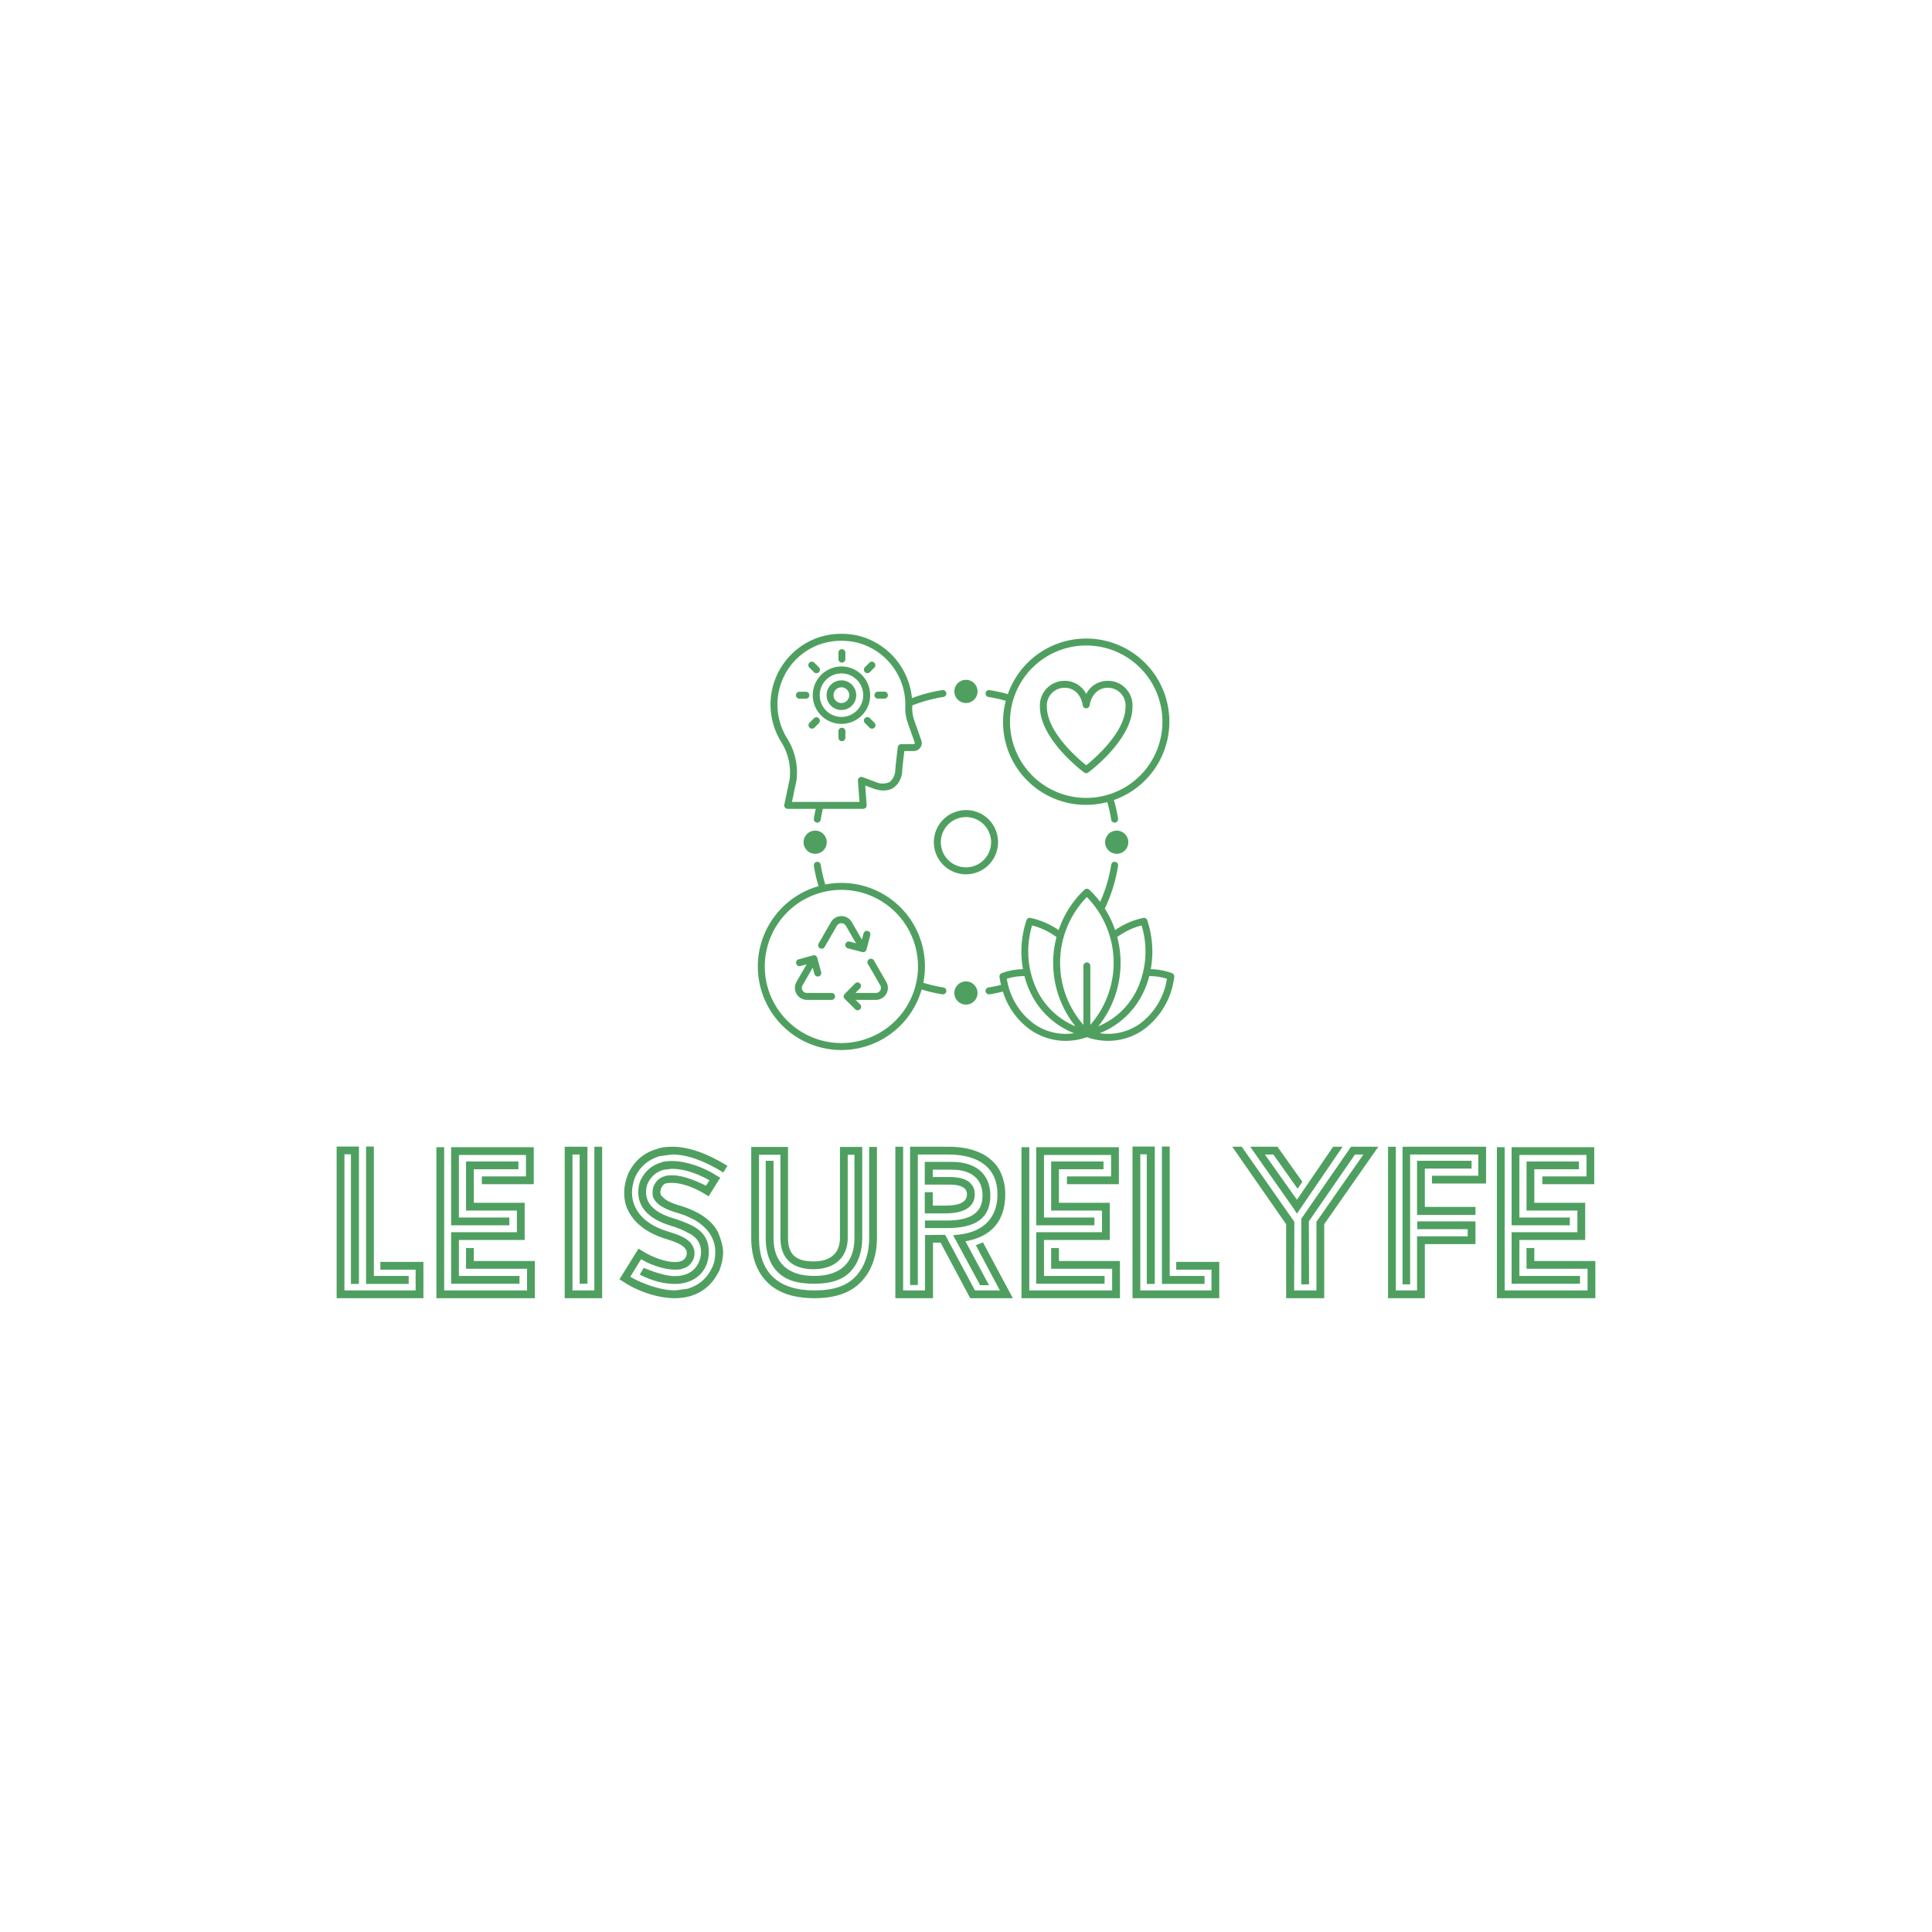<svg xmlns="http://www.w3.org/2000/svg" xmlns:xlink="http://www.w3.org/1999/xlink" width="400" height="400" viewBox="0 0 400 400">
<rect data-name="background" width="100%" height="100%" fill="#ffffff"/><g data-name="icon" fill="#4fa060" data="id:6054834" transform="translate(152.112,126.407) scale(0.958)">
    <path d="M85.008,49.522a2.505,2.505,0,1,1-2.989-1.901A2.505,2.505,0,0,1,85.008,49.522Zm-28.259-.963A6.936,6.936,0,1,1,48.472,43.297,6.892,6.892,0,0,1,56.749,48.56Zm-1.468.327a5.431,5.431,0,1,0-.718,4.095A5.444,5.444,0,0,0,55.282,48.886ZM16.846,47.622a2.505,2.505,0,1,0,2.989,1.901A2.505,2.505,0,0,0,16.846,47.622ZM50.521,19.924a2.505,2.505,0,1,0-2.989-1.901A2.505,2.505,0,0,0,50.521,19.924ZM49.432,80.209a2.505,2.505,0,1,0,2.989,1.901A2.505,2.505,0,0,0,49.432,80.209ZM65.962,20.768a5.313,5.313,0,0,1,5.378-5.579,5.196,5.196,0,0,1,4.626,2.84,5.199,5.199,0,0,1,4.627-2.84,5.313,5.313,0,0,1,5.378,5.579c0,7.08-9.167,13.941-9.558,14.229a.752.752,0,0,1-.894,0C75.128,34.709,65.962,27.848,65.962,20.768Zm1.503,0c0,5.494,6.69,11.223,8.501,12.673,1.811-1.45,8.502-7.179,8.502-12.673a3.821,3.821,0,0,0-3.875-4.076c-1.995,0-3.519,1.495-3.884,3.81a.752.752,0,0,1-1.485,0c-.364-2.314-1.888-3.81-3.883-3.81A3.821,3.821,0,0,0,67.464,20.768ZM24.009,68.089l2.202,3.813-1.371-.358a.751.751,0,1,0-.38,1.454l3.108.811a.739.739,0,0,0,.144.018c.018.001.034.014.053.014.029,0,.057-.02.086-.023a.739.739,0,0,0,.208-.056c.026-.011.055-.007.081-.022a.695.695,0,0,0,.061-.054c.014-.01.026-.023.039-.035a.737.737,0,0,0,.252-.408l.804-3.08a.751.751,0,0,0-1.454-.38l-.348,1.335-2.184-3.782a2.601,2.601,0,0,0-4.505,0l-2.667,4.618a.751.751,0,0,0,1.301.751l2.667-4.618A1.134,1.134,0,0,1,24.009,68.089Zm6.08,7.534a.751.751,0,0,0-1.301.751l2.667,4.618a1.1,1.1,0,0,1-.952,1.649l-4.403-0.0.995-1.008a.752.752,0,0,0-1.07-1.056l-2.239,2.268a.734.734,0,0,0,.011,1.101l2.264,2.236a.752.752,0,0,0,1.057-1.069l-.982-.969,4.367 0a2.602,2.602,0,0,0,2.253-3.902Zm-9.144,7.018H15.611a1.099,1.099,0,0,1-.952-1.648l2.202-3.813.375,1.366a.752.752,0,0,0,.725.552.735.735,0,0,0,.199-.027.752.752,0,0,0,.526-.924l-.845-3.074a.735.735,0,0,0-.962-.54l-3.067.843a.751.751,0,1,0,.399,1.449l1.33-.366-2.184,3.782a2.602,2.602,0,0,0,2.253,3.902h5.333a.751.751,0,1,0,0-1.503ZM21.724,12.236a6.204,6.204,0,1,1-4.708,7.403V19.638A6.212,6.212,0,0,1,21.724,12.236ZM18.484,19.312a4.701,4.701,0,1,0,3.567-5.61A4.709,4.709,0,0,0,18.484,19.312Zm-8.447,9.069A15.323,15.323,0,0,1,18.374,5.729a16.022,16.022,0,0,1,8.745-.185A15.4,15.4,0,0,1,38.304,18.928a33.083,33.083,0,0,1,6.57-1.733.751.751,0,1,1,.229,1.485,31.565,31.565,0,0,0-6.735,1.829c-.001.114.005.229.001.342a8.07,8.07,0,0,0,.474,2.999l1.487,4.197a1.738,1.738,0,0,1-1.639,2.318H36.658c-.128,1.06-.372,3.127-.454,4.159a4.722,4.722,0,0,1-1.896,3.789c-.776.502-2.164.935-4.358.152L28.212,37.815l.307,4.236a.752.752,0,0,1-.749.806H19.051c-.18.776-.339,1.558-.458,2.335a.751.751,0,0,1-.742.637.774.774,0,0,1-.115-.009.751.751,0,0,1-.628-.857c.108-.702.248-1.406.403-2.107h-6.059a.751.751,0,0,1-.735-.906l1.154-5.469A12.352,12.352,0,0,0,10.037,28.381ZM9.245,20.317a13.775,13.775,0,0,0,2.068,7.272,13.872,13.872,0,0,1,2.036,9.149l-.972,4.616H26.962L26.628,36.755a.752.752,0,0,1,1.013-.758l2.826,1.057a3.594,3.594,0,0,0,3.027-.002,3.433,3.433,0,0,0,1.213-2.647c.115-1.448.523-4.743.541-4.882a.751.751,0,0,1,.746-.659h2.698a.236.236,0,0,0,.222-.314l-1.487-4.196a9.581,9.581,0,0,1-.56-3.553c.013-.354.013-.712-.003-1.074A13.887,13.887,0,0,0,26.726,6.994a14.66,14.66,0,0,0-7.871.158A13.78,13.78,0,0,0,9.245,20.317ZM19.932,18.987a3.205,3.205,0,1,1,1.408,2.008A3.207,3.207,0,0,1,19.932,18.987Zm1.468-.326V18.661a1.699,1.699,0,1,0,1.662-2.071,1.72,1.72,0,0,0-.373.041A1.702,1.702,0,0,0,21.4,18.661ZM94.993,79.174a16.493,16.493,0,0,1-6.75,11.485,13.368,13.368,0,0,1-7.557,2.339,14.001,14.001,0,0,1-4.577-.789,14.007,14.007,0,0,1-4.577.789,13.37,13.37,0,0,1-7.558-2.339A15.845,15.845,0,0,1,57.964,82.35c-.951.234-1.915.439-2.884.588a.774.774,0,0,1-.115.009.751.751,0,0,1-.113-1.494c.906-.14,1.808-.331,2.699-.549-.133-.566-.243-1.143-.325-1.731a.751.751,0,0,1,.486-.809,14.073,14.073,0,0,1,4.583-.859,21.481,21.481,0,0,1,.764-10.577.75.75,0,0,1,.869-.498,16.842,16.842,0,0,1,6.076,2.629,21.509,21.509,0,0,1,5.591-8.737.751.751,0,0,1,1.029,0,21.091,21.091,0,0,1,2.361,2.638,31.47,31.47,0,0,0,2.38-8.02.751.751,0,1,1,1.485.228,32.959,32.959,0,0,1-2.865,9.232,21.792,21.792,0,0,1,2.229,4.659,16.849,16.849,0,0,1,6.075-2.629.752.752,0,0,1,.869.498A21.469,21.469,0,0,1,89.923,77.506a14.071,14.071,0,0,1,4.583.859A.751.751,0,0,1,94.993,79.174ZM82.673,70.561a21.898,21.898,0,0,1-4.1,19.293,16.045,16.045,0,0,0,8.223-7.643,19.321,19.321,0,0,0,1.142-14.156A15.363,15.363,0,0,0,82.673,70.561ZM70.325,76.146A20.321,20.321,0,0,0,75.358,89.529V76.798a.751.751,0,0,1,1.503,0V89.529a20.35,20.35,0,0,0-.751-27.609A20.3,20.3,0,0,0,70.325,76.146Zm-4.904,6.065A16.049,16.049,0,0,0,73.646,89.855a21.898,21.898,0,0,1-4.1-19.293,15.349,15.349,0,0,0-5.266-2.505A19.319,19.319,0,0,0,65.422,82.211Zm7.907,9.133a17.528,17.528,0,0,1-9.246-8.452,19.336,19.336,0,0,1-1.465-3.889,12.442,12.442,0,0,0-3.807.574,14.861,14.861,0,0,0,6.01,9.839A11.894,11.894,0,0,0,73.328,91.345ZM93.409,79.578a12.435,12.435,0,0,0-3.808-.574,19.346,19.346,0,0,1-1.465,3.889,17.528,17.528,0,0,1-9.247,8.452,11.889,11.889,0,0,0,8.508-1.929A14.863,14.863,0,0,0,93.409,79.578ZM23.17,11.256a.752.752,0,0,0,.751-.751V9.106a.751.751,0,0,0-1.503,0v1.398A.752.752,0,0,0,23.17,11.256Zm0,14.071a.752.752,0,0,0-.751.751v1.398a.751.751,0,0,0,1.503,0v-1.398A.752.752,0,0,0,23.17,25.327Zm7.787-6.292h.001l1.398-.001a.751.751,0,0,0-.001-1.503h-.001l-1.398.001a.751.751,0,0,0,.001,1.503Zm-16.973.017h.001l1.398-.001a.751.751,0,0,0-.001-1.503h-.001l-1.398.001a.751.751,0,0,0,.001,1.503Zm15.227,4.208a.751.751,0,1,0-1.061,1.063l.99.988A.751.751,0,1,0,30.202,24.248ZM17.128,13.322A.751.751,0,1,0,18.189,12.258l-.99-.987a.751.751,0,1,0-1.061,1.064Zm.009,9.95-.987.99a.752.752,0,0,0,1.064,1.062l.987-.99a.752.752,0,0,0-1.064-1.062ZM28.671,13.53a.749.749,0,0,0,.532-.221l.987-.99a.752.752,0,0,0-1.064-1.062l-.987.99a.752.752,0,0,0,.532,1.282ZM54.225,17.823a.753.753,0,0,1,.857-.628,33.2,33.2,0,0,1,3.945.875A17.961,17.961,0,1,1,81.955,40.947a33.102,33.102,0,0,1,.896,4.017.751.751,0,0,1-.628.857.774.774,0,0,1-.115.009.751.751,0,0,1-.742-.637,31.607,31.607,0,0,0-.847-3.804A17.903,17.903,0,0,1,58.59,19.507a31.734,31.734,0,0,0-3.737-.828A.751.751,0,0,1,54.225,17.823ZM59.496,24.022a16.47,16.47,0,1,0,16.47-16.47A16.489,16.489,0,0,0,59.496,24.022ZM45.729,82.31a.751.751,0,0,1-.742.637.774.774,0,0,1-.115-.009,33.174,33.174,0,0,1-4.473-1.035A18.049,18.049,0,1,1,18.117,59.567a33.087,33.087,0,0,1-1.01-4.398.751.751,0,1,1,1.485-.228,31.554,31.554,0,0,0,.984,4.266A18.04,18.04,0,0,1,40.763,80.446a31.708,31.708,0,0,0,4.338,1.007A.751.751,0,0,1,45.729,82.31ZM39.611,76.919A16.554,16.554,0,1,0,23.057,93.474,16.572,16.572,0,0,0,39.611,76.919Z"/>
    </g><g data-name="business_name" fill="#4fa060" data="id:196" transform="translate(69.698,215.02) scale(1.12)"><path d="M0,19.96l4.12,0l0,25.4l-1.48,0l0-23.96l-1.2,0l0,25.16l13.16,0l0-3.84l-6.52,0l0-1.44l7.96,0l0,6.72l-16.04,0l0-28.04z M5.44,19.96l1.44,0l0,23.92l6.44,0l0,1.48l-7.88,0l0-25.4z M18.44,20.08l1.44,0l0,26.48l15.32,0l0-4l-11.28,0l0-3.84l1.44,0l0,2.4l11.28,0l0,6.88l-18.2,0l0-27.92z M21.16,20.08l15.28,0l0,6.84l-9.6,0l0-1.44l8.16,0l0-3.96l-12.4,0l0,11.56l9.32,0l0,1.44l-10.76,0l0-14.44z M21.16,35.8l12.16,0l0-4l-9.4,0l0-9.08l9.68,0l0,1.44l-8.24,0l0,6.2l9.4,0l0,6.88l-12.16,0l0,6.64l11.2,0l0,1.44l-12.64,0l0-9.52z M42.16,20l4.2,0l0,25.32l-1.44,0l0-23.88l-1.32,0l0,25.12l4.04,0l0-26.56l1.44,0l0,28l-6.92,0l0-28z M57.4,41.4c1.96,0.88,3.68,1.32,5.12,1.32c0.72,0,1.16-0.04,1.36-0.16c0.92-0.24,1.56-0.76,1.96-1.56l0.04-0.08c0.2-0.36,0.28-0.8,0.28-1.36c0-0.28-0.08-0.6-0.24-1l-0.08-0.16c-0.52-1.08-1.68-1.8-3.8-2.48l-0.4-0.12l-0.12-0.04c-3.24-0.96-5.32-2.48-6.32-4.6c-0.4-0.8-0.6-1.68-0.6-2.64c0-1,0.2-1.96,0.6-2.96l0.08-0.16c0.92-1.84,2.4-3.04,4.36-3.64c1.4-0.2,2.2-0.32,2.4-0.32c2.72,0,5.88,1.12,9.44,3.32l0.76-1.24c-3.88-2.36-7.24-3.52-10.16-3.52c-1.16,0-2.12,0.12-2.8,0.4c-2.36,0.64-4.12,2.08-5.28,4.36l-0.12,0.28c-0.48,1.16-0.72,2.32-0.72,3.48c0,1.24,0.24,2.32,0.72,3.28c1.24,2.48,3.64,4.24,7.24,5.32l0.48,0.16c1.64,0.52,2.6,1.08,2.96,1.72l0.04,0.08c0.08,0.12,0.12,0.28,0.12,0.48c0,0.36-0.04,0.6-0.16,0.8c-0.28,0.64-0.96,0.96-2.04,0.96c-1.72,0-4.2-0.88-6.12-2.12l-0.6-0.36l-3.52,5.68l0.6,0.36c2.84,1.92,6.6,3.12,9.64,3.12c1,0,1.92-0.12,2.76-0.36c2.36-0.68,4.12-2.16,5.28-4.4l0.16-0.28c0.48-1.24,0.72-2.4,0.72-3.48c0-0.96-0.32-2.16-0.92-3.64c-1.08-2.16-3.36-3.8-6.92-4.92l-0.56-0.16c-1.12-0.36-1.88-0.72-2.24-1c-0.48-0.4-0.76-0.68-0.88-0.84l-0.08-0.44c0-0.4,0.08-0.76,0.28-1.04c0.32-0.6,0.64-0.76,1.92-0.76c1.72,0,4.2,0.88,6.12,2.12l0.6,0.36l2.16-3.44l-0.64-0.36c-2.44-1.6-5.76-2.72-8.2-2.72c-1.08,0-1.76,0.08-2.12,0.28c-1.64,0.48-2.88,1.52-3.68,3.08c-0.36,0.68-0.52,1.48-0.52,2.48c0,0.76,0.16,1.48,0.48,2.16c0.84,1.8,2.72,3.12,5.64,4l0.52,0.16l1.08,0.4c0.6,0.24,1.24,0.56,1.96,0.96c1.28,0.76,1.92,1.84,1.92,3.28c0,0.8-0.2,1.56-0.56,2.24c-0.84,1.48-2.28,2.24-4.28,2.24c-1.36,0-3.28-0.52-5.76-1.52l-0.68,1.16l-0.04,0.08c2.28,1.16,4.44,1.72,6.52,1.72c1.16,0,2.24-0.24,3.2-0.72c1.88-0.92,3.04-2.84,3.04-5.24c0-3.8-2.92-4.92-6-6l-0.52-0.16c-2.52-0.76-4.08-1.8-4.72-3.2c-0.24-0.48-0.36-1-0.36-1.6c0-0.76,0.12-1.36,0.4-1.88c0.64-1.16,1.56-1.92,2.76-2.28l1.6-0.2c2.12,0,4.44,0.72,6.96,2.12l-0.64,1c-2.6-1.28-4.68-1.92-6.2-1.92c-0.76,0-1.2,0.04-1.4,0.16c-0.88,0.24-1.52,0.76-1.96,1.6l-0.04,0.08c-0.2,0.36-0.28,0.84-0.28,1.44c0,0.44,0.08,0.76,0.2,0.96c0.52,1.08,1.88,1.96,4.04,2.6l0.52,0.16l1,0.32c0.12,0.04,0.76,0.32,1.92,0.88c1.56,0.88,2.68,2,3.32,3.32c0.4,0.8,0.6,1.68,0.6,2.64c0,1.16-0.2,2.16-0.64,3l-0.08,0.16c-0.92,1.84-2.4,3.04-4.36,3.64c-1.4,0.2-2.2,0.32-2.4,0.32c-2.04,0-4.68-0.76-7.12-1.92l-1.12-0.6l2-3.24z M88.36,48c-3.88,0-6.84-1-8.8-3c-1.92-1.92-2.92-4.76-2.92-8.12l0-16.84l6.8,0l0,16.84c0,3.04,1.48,4.32,4.72,4.32c3.16,0,4.88-1.56,4.88-4.32l0-16.84l4.12,0l0,16.84c0,2.12-0.56,4.12-1.64,5.56c-1.44,1.96-3.72,2.88-7.24,2.88c-2.04,0-3.68-0.28-4.92-0.88c-2.52-1.16-4.04-3.76-4.04-7.56l0-14.28l1.44,0l0,14.28c0,4.52,2.6,7,7.52,7s7.44-2.48,7.44-7l0-15.4l-1.24,0l0,15.4c0,3.52-2.36,5.76-6.32,5.76c-4,0-6.12-2.04-6.12-5.76l0-15.4l-3.96,0l0,15.4c0,6.36,3.52,9.68,10.28,9.68c3.52,0,5.92-0.84,7.56-2.56s2.52-4.2,2.52-7.12l0-16.84l1.44,0l0,16.84c0,3.36-1.04,6.16-2.96,8.12c-1.92,2-4.76,3-8.56,3z M122.6,46.56l-4.6,0l-5.52-10.28l-3.72,0.04l0,10.24l-4.04,0l0-26.56l-1.44,0l0,28l6.96,0l0-10.28l1.4,0l5.48,10.28l7.88,0l-5.52-10.32l-1.32,0.52z M113.08,21.44c5.8,0,9.08,2.6,9.08,7.36c0,4.32-2.6,6.96-7.12,7.44l-1.08,0.12l5,9.24l1.64,0l-4.36-8.12c4.8-0.84,7.36-3.76,7.36-8.68c0-1.64-0.36-3.12-1.04-4.44c-1.6-2.84-4.88-4.36-9.48-4.36l-7.08,0l0,25.56l1.44,0l0-24.12l5.64,0z M112.76,35.04c5.48,0,8.08-1.88,8.08-6.04c0-3.96-2.72-6.2-7.08-6.2l-5.04,0l0,4.2l4.6,0c2.12,0,3.2,0.6,3.2,1.8c0,1.4-1.32,2.08-4,2.08l-2.32,0l0-2.48l-1.48,0l0,3.92l3.8,0c3.56,0,5.44-1.24,5.44-3.52c0-0.72-0.16-1.28-0.52-1.72c-0.68-1-2.04-1.48-4.12-1.48l-3.12,0l0-1.36l3.56,0c3.56,0,5.64,1.72,5.64,4.76c0,3.16-2.12,4.64-6.64,4.64l-4,0l0,1.4l4,0z M126.6,20.08l1.44,0l0,26.48l15.32,0l0-4l-11.28,0l0-3.84l1.44,0l0,2.4l11.28,0l0,6.88l-18.2,0l0-27.92z M129.32,20.08l15.28,0l0,6.84l-9.6,0l0-1.44l8.16,0l0-3.96l-12.4,0l0,11.56l9.32,0l0,1.44l-10.76,0l0-14.44z M129.32,35.8l12.16,0l0-4l-9.4,0l0-9.08l9.68,0l0,1.44l-8.24,0l0,6.2l9.4,0l0,6.88l-12.16,0l0,6.64l11.2,0l0,1.44l-12.64,0l0-9.52z M147.12,19.96l4.12,0l0,25.4l-1.48,0l0-23.96l-1.2,0l0,25.16l13.16,0l0-3.84l-6.52,0l0-1.44l7.96,0l0,6.72l-16.04,0l0-28.04z M152.56,19.96l1.44,0l0,23.92l6.44,0l0,1.48l-7.88,0l0-25.4z M178.32,45.44l1.44,0l-0.04-11.64l8.52-12.36l1.56,0l-8.68,12.44l0,12.68l-4.12,0l0.04-12.68l-9.72-13.88l-1.76,0l9.96,14.32l0,13.68l7.04,0l0-13.68l10-14.32l-5.04,0l-9.2,13.32l0,12.12z M184.2,20l-6.68,9.8l-5.92-8.36l1.56,0l4.48,6.32l0.88-1.28l-4.6-6.48l-5.04,0l7.96,11.32l0.68,1.04l8.44-12.36l-1.76,0z M194.36,20l1.44,0l0,26.56l3.92,0l0-10l9.36,0l0-1.32l-9.32,0l0-1.44l10.76,0l0,4.2l-9.36,0l0,10l-6.8,0l0-28z M197.04,20l15.44,0l0,6.8l-10,0l0-1.44l8.56,0l0-3.92l-12.6,0l0,24l-1.4,0l0-25.44z M199.72,22.6l10.08,0l0,1.44l-8.64,0l0,7.08l9.36,0l0,1.48l-10.8,0l0-10z M214.48,20.08l1.44,0l0,26.48l15.32,0l0-4l-11.28,0l0-3.84l1.44,0l0,2.4l11.28,0l0,6.88l-18.2,0l0-27.92z M217.2,20.08l15.28,0l0,6.84l-9.6,0l0-1.44l8.16,0l0-3.96l-12.4,0l0,11.56l9.32,0l0,1.44l-10.76,0l0-14.44z M217.2,35.8l12.16,0l0-4l-9.4,0l0-9.08l9.68,0l0,1.44l-8.24,0l0,6.2l9.4,0l0,6.88l-12.16,0l0,6.64l11.2,0l0,1.44l-12.64,0l0-9.52z"/></g></svg>